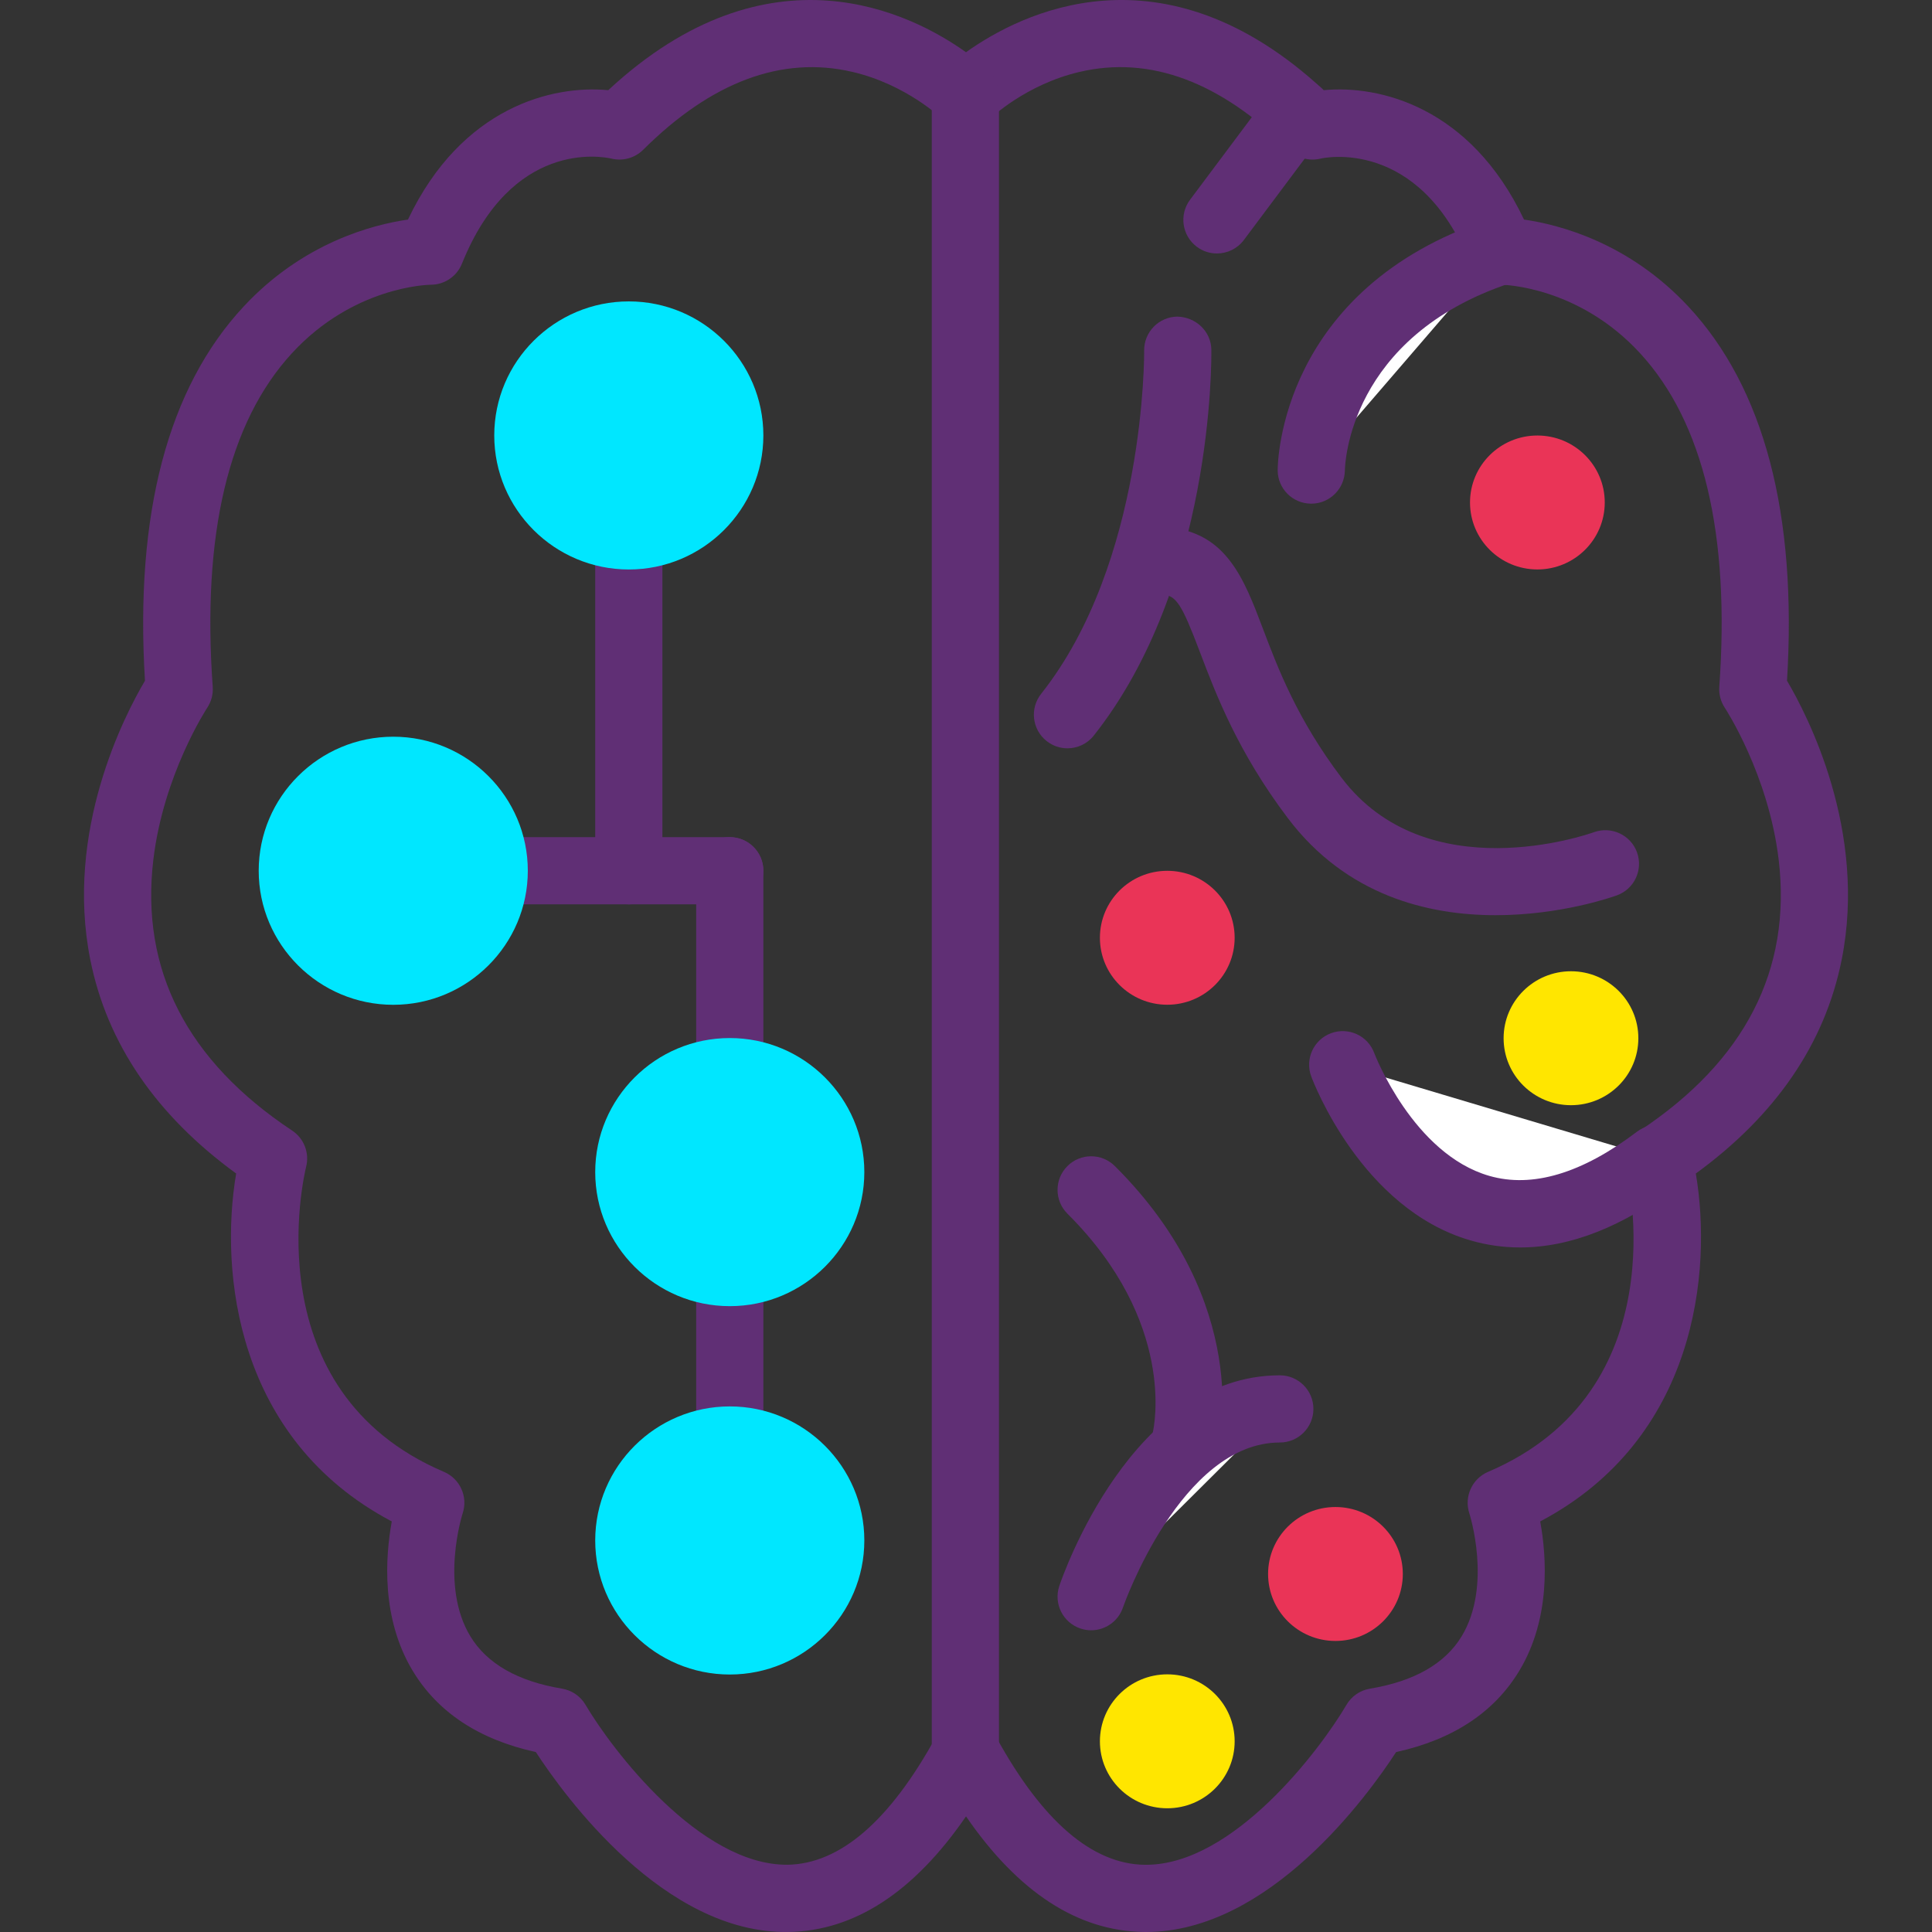<svg xmlns="http://www.w3.org/2000/svg" xmlns:xlink="http://www.w3.org/1999/xlink" id="Capa_1" x="0" y="0" version="1.1" viewBox="0 0 196.267 196.267" xml:space="preserve" style="enable-background:new 0 0 196.267 196.267"><rect x="0" y="0" width="196.267" height="196.267" fill="#333333" stroke="none"/><path style="fill:#602f75" d="M116.424,196.266c-0.082,0-0.162,0-0.244-0.002c-6.699-0.097-12.752-4.041-18.045-11.744	c-5.294,7.702-11.346,11.646-18.045,11.744c-12.587,0.215-22.728-13.786-25.655-18.277c-5.77-1.266-9.977-4.041-12.517-8.265	c-3.209-5.333-2.777-11.563-2.118-15.164c-15.892-8.383-17.493-25.431-15.809-35.343c-8.137-5.926-13.117-13.22-14.816-21.71	c-2.621-13.1,3.483-24.854,5.552-28.351c-1.039-16.964,2.331-29.752,10.025-38.016c6.04-6.489,13.111-8.318,16.691-8.832	c5.453-11.471,14.72-13.684,20.347-13.145C78.167-6.046,92.643,1.385,98.133,5.307c5.49-3.924,19.965-11.353,36.342,3.854	c5.627-0.541,14.896,1.673,20.347,13.145c3.581,0.514,10.651,2.343,16.691,8.832c7.694,8.265,11.064,21.052,10.025,38.016	c2.068,3.497,8.173,15.251,5.552,28.351c-1.698,8.491-6.678,15.785-14.816,21.71c1.684,9.912,0.082,26.96-15.809,35.343	c0.659,3.601,1.091,9.83-2.118,15.164c-2.541,4.224-6.748,7.001-12.518,8.265C138.928,182.447,128.917,196.264,116.424,196.266z M98.07,174.682c1.246,0,2.524,0.679,3.123,1.773c4.68,8.538,9.755,12.908,15.085,12.984c0.048,0,0.097,0,0.145,0	c8.885,0,17.702-11.711,20.361-16.249c0.512-0.874,1.386-1.476,2.386-1.642c4.492-0.746,7.627-2.534,9.315-5.32	c3.127-5.156,0.804-12.418,0.782-12.491c-0.551-1.683,0.273-3.519,1.901-4.214c19.355-8.253,14.227-30.077,14-31.002	c-0.345-1.399,0.225-2.872,1.425-3.668c10.68-7.086,15.425-16.34,14.1-27.503c-1.029-8.666-5.425-15.374-5.47-15.44	c-0.418-0.63-0.618-1.386-0.565-2.138c1.109-15.468-1.596-26.866-8.04-33.881c-6.238-6.787-13.814-6.961-14.133-6.965	c-1.379-0.017-2.632-0.862-3.145-2.14c-5.221-12.988-15.077-10.703-15.176-10.675c-1.154,0.288-2.383-0.049-3.232-0.893	c-6.958-6.924-14.116-9.588-21.267-7.912c-5.473,1.28-9.033,4.709-9.069,4.743c-0.638,0.623-1.505,0.983-2.396,0.983h-0.13	c-0.903,0-1.768-0.357-2.408-0.993c-0.024-0.024-3.586-3.453-9.059-4.733c-7.151-1.671-14.309,0.988-21.267,7.912	c-0.848,0.843-2.074,1.176-3.232,0.893c-0.99-0.224-10.119-1.905-15.176,10.675c-0.519,1.292-1.773,2.14-3.166,2.14	c-0.299,0.003-7.875,0.177-14.112,6.965c-6.444,7.013-9.149,18.412-8.04,33.881c0.055,0.758-0.145,1.512-0.568,2.144	c-0.039,0.061-4.437,6.767-5.466,15.433c-1.324,11.165,3.42,20.417,14.1,27.503c1.207,0.8,1.777,2.273,1.423,3.676	c-0.225,0.918-5.354,22.741,14.001,30.995c1.637,0.698,2.463,2.536,1.898,4.224c-0.02,0.061-2.342,7.323,0.783,12.479	c1.688,2.785,4.823,4.576,9.315,5.32c0.997,0.166,1.872,0.768,2.384,1.638c2.69,4.567,11.616,16.319,20.518,16.251	c5.327-0.082,10.397-4.451,15.075-12.984C95.676,175.361,96.823,174.682,98.07,174.682z M98.2,9.622h0.017H98.2z"/><path style="fill:#fff" d="M133.209,47.766c0,0,0-15.894,19.168-22.252"/><path style="fill:#602f75" d="M133.211,51.167c-0.009,0-0.017,0-0.026,0c-1.876-0.014-3.389-1.526-3.389-3.401	c0-0.749,0.244-18.439,21.507-25.491c1.782-0.592,3.721,0.375,4.314,2.166c0.594,1.789-0.375,3.721-2.166,4.314	c-16.451,5.456-16.821,18.483-16.828,19.034C136.597,49.657,135.074,51.167,133.211,51.167z"/><path style="fill:#fff" d="M136.404,108.163c0,0,9.777,26.348,31.945,9.537"/><path style="fill:#602f75" d="M154.426,126.726c-1.722,0-3.413-0.241-5.07-0.724c-11.054-3.219-15.949-16.108-16.152-16.654	c-0.655-1.768,0.246-3.732,2.012-4.388c1.768-0.652,3.729,0.244,4.386,2.007c0.077,0.203,3.978,10.262,11.687,12.486	c4.369,1.263,9.416-0.244,14.996-4.477c1.504-1.14,3.644-0.843,4.782,0.657c1.138,1.502,0.845,3.644-0.657,4.782	C164.876,124.617,159.519,126.726,154.426,126.726z"/><path style="fill:#fff" d="M120.431,146.309c0,0,3.195-12.715-9.583-25.429"/><g><path style="fill:#602f75" d="M120.434,149.722c-0.275,0-0.555-0.034-0.835-0.104c-1.821-0.457-2.929-2.299-2.485-4.122 c0.118-0.51,2.413-11.165-8.675-22.2c-1.336-1.33-1.341-3.492-0.012-4.828c1.33-1.335,3.49-1.341,4.826-0.012 c13.993,13.925,10.636,28.087,10.487,28.682C123.353,148.689,121.962,149.722,120.434,149.722z"/><path style="fill:#602f75" d="M151.934,92.972c-6.849,0-15.157-1.981-21.113-9.868c-5.084-6.733-7.298-12.575-8.916-16.841 c-1.872-4.941-2.412-5.763-3.847-5.883c-1.879-0.154-3.277-1.802-3.123-3.681s1.83-3.29,3.68-3.123 c5.97,0.49,7.769,5.238,9.673,10.267c1.553,4.096,3.485,9.194,7.98,15.147c8.663,11.47,24.974,5.794,25.667,5.547 c1.77-0.631,3.726,0.285,4.366,2.053c0.64,1.772-0.271,3.722-2.041,4.366C163.826,91.115,158.565,92.972,151.934,92.972z"/><path style="fill:#602f75" d="M98.07,181.509c-1.884,0-3.413-1.529-3.413-3.413V9.622c0-1.884,1.529-3.413,3.413-3.413 c1.884,0,3.413,1.529,3.413,3.413v168.474C101.484,179.979,99.954,181.509,98.07,181.509z"/></g><path style="fill:#fff" d="M119.646,35.577c0,0,0.329,22.475-11.204,37.03"/><path style="fill:#602f75" d="M108.44,76.019c-0.742,0-1.49-0.241-2.118-0.739c-1.478-1.171-1.725-3.318-0.555-4.796	c10.617-13.399,10.469-34.649,10.465-34.862c-0.024-1.884,1.483-3.432,3.367-3.458c1.864,0.041,3.432,1.478,3.459,3.362	c0.014,0.968,0.207,23.868-11.943,39.199C110.444,75.576,109.447,76.019,108.44,76.019z"/><path style="fill:#fff" d="M110.848,162.201c0,0,6.39-19.072,19.168-19.072"/><path style="fill:#602f75" d="M110.848,165.616c-0.36,0-0.725-0.058-1.085-0.178c-1.787-0.599-2.751-2.533-2.152-4.321	c0.292-0.874,7.342-21.402,22.403-21.402c1.884,0,3.413,1.529,3.413,3.413c0,1.884-1.529,3.413-3.413,3.413	c-10.04,0-15.875,16.575-15.93,16.744C113.606,164.713,112.275,165.616,110.848,165.616z"/><g><path style="fill:#602f75" d="M123.624,25.75c-0.712,0-1.428-0.22-2.041-0.679c-1.51-1.13-1.818-3.268-0.69-4.777l8.202-10.965 c1.13-1.512,3.27-1.819,4.777-0.689c1.51,1.13,1.818,3.268,0.69,4.777l-8.202,10.965C125.689,25.277,124.662,25.75,123.624,25.75z"/><path style="fill:#602f75" d="M63.879,91.869c-1.884,0-3.413-1.529-3.413-3.413V54.439c0-1.884,1.529-3.413,3.413-3.413 c1.884,0,3.413,1.529,3.413,3.413v34.017C67.292,90.342,65.765,91.869,63.879,91.869z"/><path style="fill:#602f75" d="M74.136,91.869H50.207c-1.884,0-3.413-1.529-3.413-3.413c0-1.884,1.529-3.413,3.413-3.413h23.929 c1.884,0,3.413,1.529,3.413,3.413C77.549,90.34,76.02,91.869,74.136,91.869z"/><path style="fill:#602f75" d="M74.136,112.279c-1.884,0-3.413-1.529-3.413-3.413v-20.41c0-1.884,1.529-3.413,3.413-3.413 c1.884,0,3.413,1.529,3.413,3.413v20.41C77.549,110.752,76.02,112.279,74.136,112.279z"/><path style="fill:#602f75" d="M74.136,149.698c-1.884,0-3.413-1.529-3.413-3.413v-17.009c0-1.884,1.529-3.413,3.413-3.413 c1.884,0,3.413,1.529,3.413,3.413v17.009C77.549,148.171,76.02,149.698,74.136,149.698z"/></g><g><ellipse style="fill:#00e7ff" cx="63.882" cy="44.236" rx="10.257" ry="10.206"/><path style="fill:#00e7ff" d="M63.879,57.852c-7.538,0-13.669-6.11-13.669-13.617s6.132-13.617,13.669-13.617 s13.669,6.11,13.669,13.617S71.417,57.852,63.879,57.852z M63.879,37.442c-3.773,0-6.842,3.046-6.842,6.791 c0,3.744,3.069,6.791,6.842,6.791c3.773,0,6.842-3.046,6.842-6.791S67.652,37.442,63.879,37.442z"/><ellipse style="fill:#00e7ff" cx="39.955" cy="88.456" rx="10.257" ry="10.206"/><path style="fill:#00e7ff" d="M39.95,102.075c-7.538,0-13.669-6.11-13.669-13.618S32.413,74.84,39.95,74.84 s13.669,6.11,13.669,13.618S47.486,102.075,39.95,102.075z M39.95,81.665c-3.773,0-6.842,3.046-6.842,6.791 c0,3.744,3.069,6.791,6.842,6.791c3.773,0,6.842-3.046,6.842-6.791C46.792,84.712,43.723,81.665,39.95,81.665z"/><ellipse style="fill:#00e7ff" cx="74.139" cy="119.074" rx="10.257" ry="10.206"/><path style="fill:#00e7ff" d="M74.136,132.689c-7.538,0-13.669-6.11-13.669-13.618c0-7.509,6.132-13.619,13.669-13.619 c7.537,0,13.669,6.11,13.669,13.619C87.805,126.581,81.673,132.689,74.136,132.689z M74.136,112.279 c-3.773,0-6.842,3.048-6.842,6.793c0,3.744,3.069,6.791,6.842,6.791s6.842-3.046,6.842-6.791 C80.978,115.327,77.908,112.279,74.136,112.279z"/></g><g><ellipse style="fill:#ea3457" cx="156.179" cy="51.046" rx="6.844" ry="6.803"/><ellipse style="fill:#ea3457" cx="118.581" cy="95.266" rx="6.844" ry="6.803"/></g><g><ellipse style="fill:#ffe600" cx="159.592" cy="105.471" rx="6.844" ry="6.803"/><ellipse style="fill:#ffe600" cx="118.581" cy="176.895" rx="6.844" ry="6.803"/></g><ellipse style="fill:#ea3457" cx="135.665" cy="159.897" rx="6.844" ry="6.803"/><g><ellipse style="fill:#00e7ff" cx="74.139" cy="156.484" rx="10.257" ry="10.206"/><path style="fill:#00e7ff" d="M74.136,170.11c-7.538,0-13.669-6.11-13.669-13.619s6.132-13.618,13.669-13.618 c7.537,0,13.669,6.11,13.669,13.618C87.805,164,81.673,170.11,74.136,170.11z M74.136,149.698c-3.773,0-6.842,3.046-6.842,6.791 s3.069,6.793,6.842,6.793s6.842-3.048,6.842-6.793S77.908,149.698,74.136,149.698z"/></g></svg>